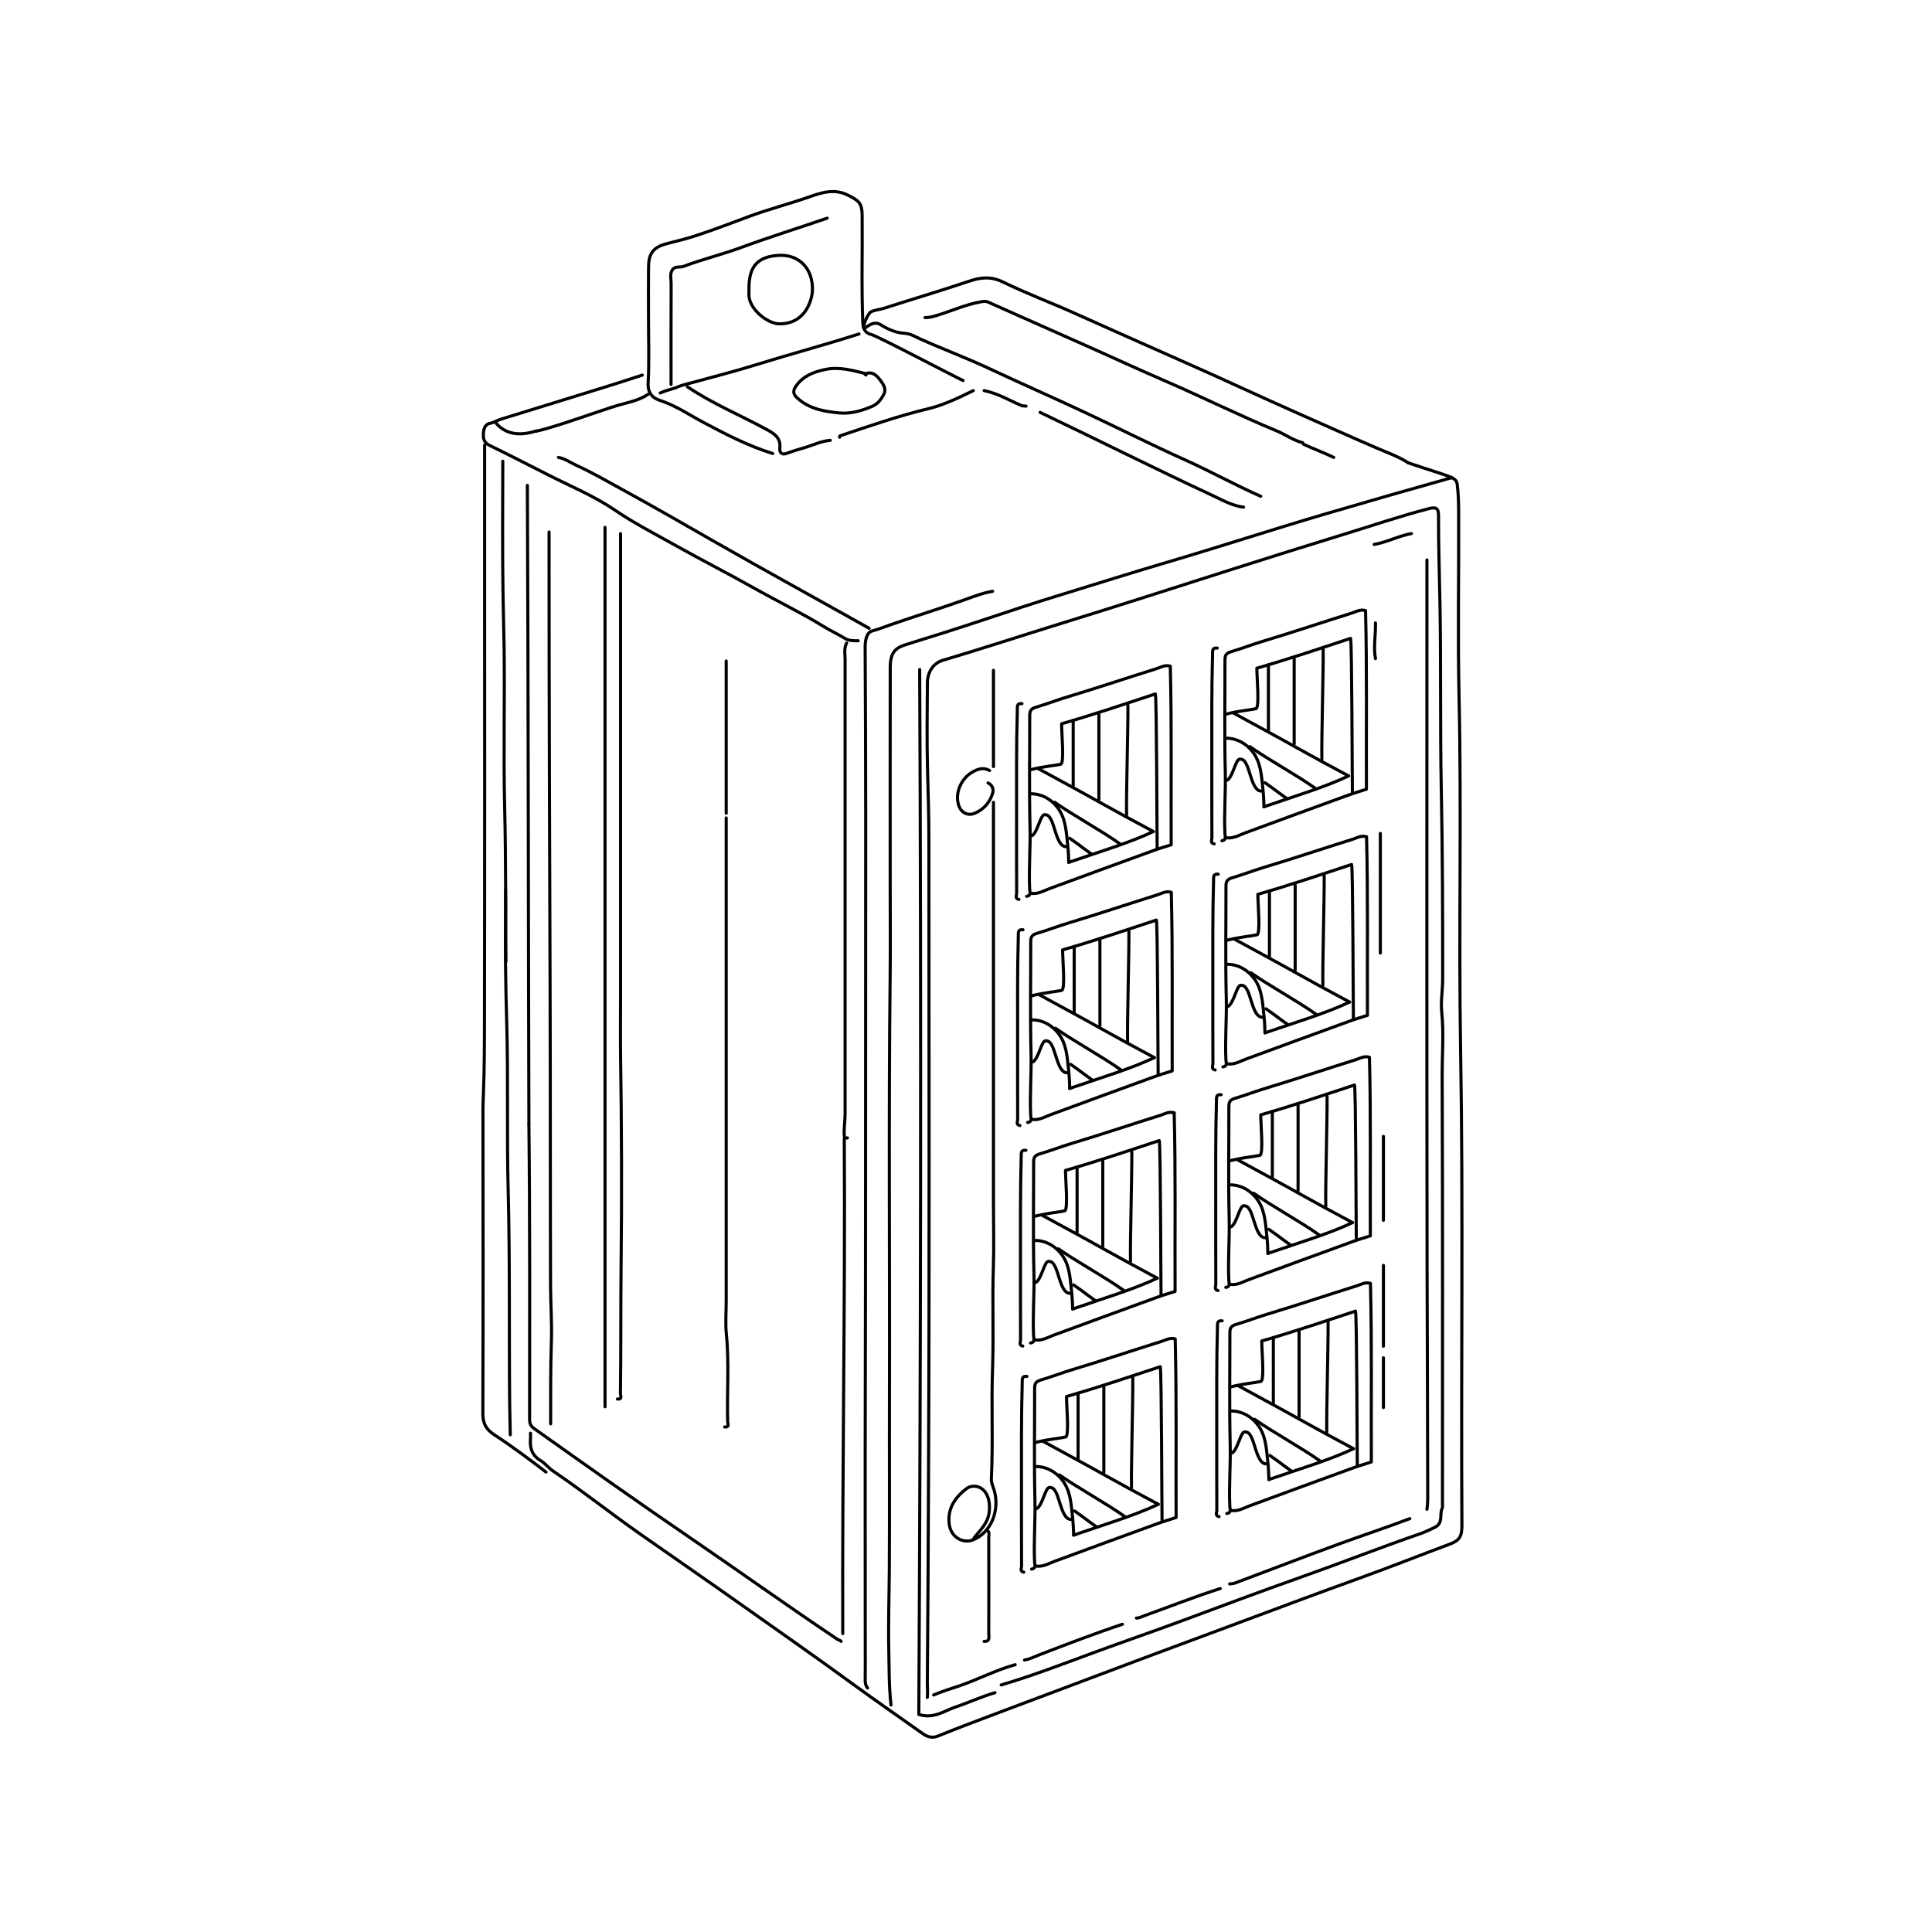 <?xml version="1.0" encoding="UTF-8"?>
<svg id="icons" xmlns="http://www.w3.org/2000/svg" viewBox="0 0 500 500">
  <defs>
    <style>
      .cls-1 {
        fill: none;
        stroke: #000;
        stroke-linecap: round;
        stroke-linejoin: round;
        stroke-width: .8px;
      }
    </style>
  </defs>
  <path class="cls-1" d="M364.47,119.79c11.26,3.82,12.39,3.59,12.66,5.63.32,2.47.36,4.97.37,7.44.07,15.82-.25,31.64.1,47.45.68,30.43-.12,60.86.4,91.28.7,41.02.09,82.03.34,123.04.02,3.04-.57,4.03-3.22,5.02-7.79,2.91-15.52,5.98-23.34,8.8-10.33,3.73-20.62,7.57-30.9,11.41-11.2,4.19-22.44,8.3-33.62,12.54-9.16,3.47-18.35,6.87-27.51,10.34-5.71,2.16-11.45,4.28-17.11,6.59-1.43.58-2.74.11-3.8-.64-5.96-4.23-11.98-8.38-17.88-12.68-9.51-6.94-19.16-13.68-28.77-20.48-8.76-6.2-17.59-12.28-26.38-18.43-7.64-5.35-14.94-11.15-22.65-16.38-1.15-.78-2.07-2-3.27-2.73-2.22-1.34-2.82-3.27-2.6-5.66.04-.47,0-.94,0-1.41"/>
  <path class="cls-1" d="M373.31,390.21c0-37.19.08-74.39-.08-111.58-.02-5.56.46-11.13-.11-16.69-.29-2.81.24-5.62.24-8.44.02-16.49-.03-32.98-.36-49.46-.32-15.95-.04-31.9-.34-47.85-.14-7.57-.39-15.14-.37-22.72,0-1.95-.61-2.34-2.61-1.81-7.39,1.93-14.62,4.39-21.92,6.63-9.46,2.9-18.91,5.87-28.34,8.87-15.01,4.78-29.99,9.61-45.04,14.26-10.13,3.13-20.2,6.44-30.36,9.46-2.39.71-3.99,2.94-4.01,5.83-.04,7.44-.17,14.88.03,22.32.17,6.1.36,12.2.36,18.3,0,55.89.17,111.79-.11,167.68-.08,16.82-.14,33.64-.3,50.46-.01,1.27.15,2.55,0,3.82"/>
  <path class="cls-1" d="M375.73,123.61c-10.89,3.05-21.75,6.17-32.6,9.36-13.78,4.04-27.41,8.52-41.18,12.57-9.27,2.73-18.49,5.66-27.73,8.49-6.54,2-13.04,4.16-19.53,6.33-6.67,2.23-13.39,4.34-20.11,6.42-2.82.87-4.19,1.97-4.19,6.08-.03,18.76-.01,37.53-.01,56.29,0,7.84.08,15.68-.01,23.52-.42,36.46-.08,72.92-.18,109.37-.04,14.81.06,29.62-.04,44.43-.05,6.84-.28,13.67-.13,20.51.1,4.76.02,9.53.57,14.28"/>
  <path class="cls-1" d="M156.58,136.48v227.59"/>
  <path class="cls-1" d="M142.1,137.68c0,1.81,0,3.62,0,5.43-.01,38.47.15,76.94.27,115.4.08,24.73.03,49.46.11,74.19.02,4.83.38,9.65.22,14.48-.25,7.1-.18,14.21-.19,21.31"/>
  <path class="cls-1" d="M369.29,144.92c0,61.45-.06,122.91.04,184.36.03,18.63.15,37.26.16,55.89,0,1.81.08,3.63-.2,5.43"/>
  <path class="cls-1" d="M238.01,173.27c.44,90.2.25,180.41-.22,270.42,3.82,1.25,6.53-.92,9.44-1.89,3.45-1.16,6.77-2.71,10.28-3.74"/>
  <path class="cls-1" d="M136.48,125.62c.26,55.09.23,110.18.4,165.26"/>
  <path class="cls-1" d="M136.88,290.89c.28,25.47.19,50.93.18,76.4,0,1.08.25,1.77,1.2,2.44,13.3,9.43,26.6,18.87,40.07,28.06,12.82,8.75,25.44,17.79,38.34,26.43.34.23.76.26,1.02.57"/>
  <path class="cls-1" d="M125.42,115.17v29.76c0,39.27.04,78.54-.04,117.82-.01,6.83,0,13.67-.28,20.51-.06,1.32-.11,2.68-.11,4.02.03,26.2.06,52.41-.03,78.61,0,2.61.91,4.09,3.04,5.48,4.58,2.99,8.96,6.27,13.31,9.6"/>
  <path class="cls-1" d="M364.47,119.79c-2.38-1.56-5.06-2.5-7.64-3.61-7.06-3.03-14.07-6.18-21.09-9.29-9.82-4.34-19.54-8.91-29.37-13.24-9.47-4.17-18.91-8.41-28.36-12.63-6.11-2.73-12.41-5.09-18.41-8.02-3.16-1.54-5.8-1.23-8.71-.25-7.33,2.47-14.75,4.66-22.12,7.03-1.13.36-2.34.4-3.44.96-.56.29-2.21,3.55-1.71,4.31"/>
  <path class="cls-1" d="M219.11,166.43c-.74,1.35-.4,2.81-.4,4.22,0,26.27,0,52.54,0,78.81,0,12.93,0,25.87,0,38.8,0,1.81-.31,3.61-.23,5.43.03.65.17.92.83.8"/>
  <path class="cls-1" d="M256.89,153.02c-2.57.44-5,1.39-7.42,2.26-6.27,2.25-12.64,4.18-18.92,6.38-1.6.56-3.18,1.18-4.82,1.63-1.57.43-1.84,2.69-1.83,4.35.18,29.02.16,58.04.13,87.06-.03,34.58,0,69.16-.09,103.74-.06,22.52-.01,45.04-.01,67.55,0,2.95.03,5.9-.02,8.85-.01.77.13,1.43.62,2.01"/>
  <path class="cls-1" d="M373.11,390.61c-.51,1.58.36,3.63-1.79,4.66-1.14.54-2.28,1.13-3.45,1.54-10.44,3.61-20.72,7.65-31.14,11.34-10.63,3.76-21.2,7.73-31.77,11.65-7.16,2.65-14.38,5.12-21.54,7.76-8.05,2.96-16.06,6.07-24.31,8.5"/>
  <path class="cls-1" d="M257.11,207.65v104.35c0,5.29.15,10.59-.03,15.88-.3,8.78.1,17.57-.21,26.34-.35,9.52.17,19.04-.31,28.55-.05.97.47,2.01.76,3.01,1.39,4.76-.57,10.7-5.42,12.71-2.65,1.09-5.92-.61-6.27-4.26-.39-3.99,1.63-6.77,4.5-8.98.92-.7,2.43-.92,3.78-.1,1.28.77,2.57,2.88,2.05,6.5-.5,3.42-4.06,5.96-4.06,6.84"/>
  <path class="cls-1" d="M223.61,85.05c2.81-2.13,3.65-1.4,4.79-.71,1.74,1.03,3.65,1.8,5.79,1.93,1.5.09,2.85.96,4.22,1.57,5.92,2.64,12.01,4.91,17.88,7.67,8.09,3.8,16.28,7.38,24.37,11.17,8.66,4.06,17.2,8.37,25.92,12.29,6.65,2.98,13.02,6.53,19.69,9.47"/>
  <path class="cls-1" d="M337.12,114.56c-2.41-.57-4.39-2.08-6.64-3.01-9.9-4.1-19.49-8.88-29.33-13.13-5.94-2.57-11.83-5.28-17.74-7.93-9.23-4.13-18.49-8.18-27.72-12.32-.68-.3-1.31-.15-2.02-.03-3.89.71-7.48,2.37-11.24,3.5-1.02.31-1.98.57-3.03.55"/>
  <path class="cls-1" d="M130.12,119.37c0,11.66-.13,23.32.07,34.98.08,4.42.2,8.85.27,13.27.19,13.87-.2,27.75.15,41.61.33,13.21.21,26.41.32,39.61"/>
  <path class="cls-1" d="M224.94,162.61c-13.52-7.6-27.13-15.04-40.59-22.75-7.76-4.45-15.51-8.91-23.36-13.2-3.92-2.14-7.78-4.41-11.86-6.24-1.53-.69-2.9-1.76-4.61-2.04"/>
  <path class="cls-1" d="M214.08,56.46c-7.44,2.55-14.95,4.89-22.33,7.61-4.89,1.8-9.98,3.02-14.86,4.87-.92.35-2.1-.14-2.81.8-.83,1.1-.38,2.41-.39,3.61-.04,8.71-.02,17.42-.02,26.14"/>
  <path class="cls-1" d="M160.6,138.09v119.83c0,5.23-.06,10.46.01,15.68.26,17.76.33,35.52.13,53.28-.12,11.26-.02,22.52-.17,33.78,0,.52.56,1.55-.78,1.41"/>
  <path class="cls-1" d="M249.25,98.48c-1.29-.51-22.3-11.59-23.71-11.89-1.64-.35-2.18-1.51-2.25-3.19-.37-9.25-.07-18.5-.17-27.75-.03-3.05-.81-3.68-3.59-5.1-3.72-1.91-7.12-.63-10.47.54-4.93,1.71-9.99,3.02-14.88,4.81-4.62,1.69-9.19,3.49-13.87,5.02-2.53.83-5.1,1.48-7.67,2.12-4.12,1.03-4.76,3.1-4.8,6.28-.05,4.36-.01,8.71-.01,13.07,0,5.56.21,11.14-.09,16.68-.14,2.65,1.09,3.92,3.12,4.58,4.05,1.33,7.53,3.72,11.23,5.69,5.79,3.09,11.61,6.08,17.9,8.04"/>
  <path class="cls-1" d="M166.23,97.07c-5.67,1.89-11.39,3.64-17.1,5.4-6.5,2-13,4.02-19.51,6.02-.96.3-1.79.87-2.8,1.07-1.48.28-1.68,1.75-1.72,2.79-.04,1,.09,2.18,1.49,2.86,5.2,2.54,10.34,5.18,15.5,7.8,5.72,2.9,11.74,5.39,17,8.98,4.89,3.34,10.09,5.99,15.2,8.87,6.9,3.88,13.97,7.46,20.86,11.34,6.01,3.39,12.24,6.39,18.12,10,1.76,1.08,3.65,1.95,5.42,3.03,1.08.66,2.25.58,3.42.6"/>
  <path class="cls-1" d="M130.85,230.17c0,1.88.02,3.75,0,5.63-.13,9.52,0,19.04.28,28.55.43,14.48,0,28.96.38,43.43.47,18.5.22,36.99.39,55.49.03,2.68.13,5.36.16,8.04"/>
  <path class="cls-1" d="M187.94,211.67v125.05c0,2.88-.24,5.79.05,8.64.75,7.51.12,15.02.33,22.52.01.51.56,1.55-.78,1.41"/>
  <path class="cls-1" d="M299.73,278.02c-.07-3.8-.12-39.02-.47-39.91-8.04,2.65-16.09,5.38-24.26,7.72,0,2.57.75,10.26-.24,10.48-1.74.39-4.09.49-7.8,1.41"/>
  <path class="cls-1" d="M266.96,289.68c1.86.36,3.41-.64,5.02-1.23,8.91-3.28,17.83-6.56,26.76-9.8,1.45-.53,2.94-.96,4.62-1.5-.07-15.35.16-30.76-.23-46.23-1.44-.41-2.49.32-3.6.66-7.65,2.39-15.24,4.95-22.91,7.26-2.78.83-5.5,1.9-8.27,2.71-1.44.42-1.6,1.09-1.6,2.29.02,9.58-.16,19.17.08,28.75.14,5.37-.35,10.72-.09,16.09.03.66.46,1.64-.78,1.81"/>
  <path class="cls-1" d="M218.5,294.71c.26,42.69-.55,85.38-.4,128.07"/>
  <path class="cls-1" d="M269.17,106.72c14.91,7.11,29.66,14.55,44.64,21.51,2.6,1.21,5.11,2.68,8.04,3.02"/>
  <path class="cls-1" d="M222.32,86.42c-8.8,2.83-17.74,5.2-26.57,7.95-5.36,1.67-10.82,3.06-16.25,4.55-1.34.37-2.72.66-4.03,1.16"/>
  <path class="cls-1" d="M364.87,393.02c-6.13,2.31-12.35,4.37-18.5,6.62-9,3.29-17.94,6.75-26.92,10.11-.44.16-.82.07-1.22.17"/>
  <path class="cls-1" d="M264.75,240.62c-1.35-.17-1.19.76-1.21,1.61-.26,9.11-.19,18.23-.19,27.34,0,6.7-.01,13.4.02,20.11,0,.54-.5,1.4.58,1.61"/>
  <path class="cls-1" d="M187.94,171.06v39.41"/>
  <path class="cls-1" d="M223.93,96.67c-3.44-.85-6.83-1.82-10.46-1.03-2.96.64-5.61,1.66-7.44,4.24-.79,1.11-.88,2.03.2,3.03,3.13,2.92,7.08,3.6,11.07,3.96,2.92.26,5.74-.56,8.45-1.73,1.48-.63,2.28-1.81,2.97-3.06.73-1.33-.08-2.59-.82-3.57-.88-1.16-1.93-2.44-3.77-1.85-.26.08-.45.29-.2.21.04-.01.13.12.2.19"/>
  <path class="cls-1" d="M357.23,215.69v30.96"/>
  <path class="cls-1" d="M268.92,257.42c5.31,2.9,10.92,5.91,16.09,8.81,3.8,2.13,8.29,4.58,13.73,7.48"/>
  <path class="cls-1" d="M255.7,396.24c.43.49.19,1.08.19,1.61.02,8.31.02,16.62,0,24.93,0,.86.41,2.06-1.2,2.01"/>
  <path class="cls-1" d="M214.89,113.96c-2.27.16-4.3,1.17-6.43,1.82-1.62.49-3.26.93-4.85,1.55-.95.38-1.94.1-1.79-1.36.25-2.45-1.11-3.56-3.18-4.69-6.89-3.78-14.21-6.76-20.75-11.19"/>
  <path class="cls-1" d="M256.1,199.41c-1.57-.89-2.99-.43-4.43.39-2.93,1.67-4.53,5.33-3.61,8.46.59,2.03,2.35,2.99,4.22,2.2,2.28-.96,3.82-2.73,4.58-5.03.34-1.02.08-2.22-1.15-2.8"/>
  <path class="cls-1" d="M193.83,75.9c-.32,3.88,4.76,7.91,7.9,7.91,7.32,0,8.46-7.14,8.52-8.46.26-5.71-3.33-9.6-8.83-9.26-7.31.45-7.66,5.2-7.59,9.81"/>
  <path class="cls-1" d="M290.48,420.36c-7.18,2.39-14.25,5.11-21.32,7.83-1.32.51-2.6,1.18-4.02,1.42"/>
  <path class="cls-1" d="M257.11,173.47c0,8.31,0,16.62,0,24.93"/>
  <path class="cls-1" d="M358.03,294.1v21.71"/>
  <path class="cls-1" d="M315.81,411.11c-6.65,2.12-13.13,4.7-19.7,7.05-.66.24-1.28.62-2.01.59"/>
  <path class="cls-1" d="M262.74,430.82c-5.2,1.42-9.95,4.02-15.06,5.68-2.03.66-4.08,1.31-6.05,2.16"/>
  <path class="cls-1" d="M358.03,327.48v20.91"/>
  <path class="cls-1" d="M251.89,101.09c-3.32,1.64-7.72,3.74-11.28,4.59-7.86,1.87-15.47,4.53-23.11,7.08-.22.07-.27.26-.2.39"/>
  <path class="cls-1" d="M167.64,102.1c-2.38,1.59-5.16,2.05-7.84,2.83-3.61,1.05-17.19,5.98-20.91,6.62"/>
  <path class="cls-1" d="M358.03,351.4v12.87"/>
  <path class="cls-1" d="M273.16,266.11c4.56,3.23,12.35,7.5,16.87,10.74"/>
  <path class="cls-1" d="M277.1,275.46c4.56,3.23,1.11.85,5.64,4.09"/>
  <path class="cls-1" d="M298.74,273.71c-6.07,2.89-13.53,5.09-21.9,7.98"/>
  <path class="cls-1" d="M284.66,243.39v22.04"/>
  <path class="cls-1" d="M278,244.95v16.97"/>
  <path class="cls-1" d="M365.27,138.09c-3.32.6-6.33,2.24-9.65,2.81"/>
  <path class="cls-1" d="M355.97,161.21c.1,3.08-.58,6.17,0,9.25"/>
  <path class="cls-1" d="M267.36,274.8c1.46-.94,2.16-5.43,3.22-5.44.9,0,1.23.44,1.65,1.2,1.08,1.91,1.71,7.28,3.98,7.06"/>
  <path class="cls-1" d="M254.69,101.09c3.45.68,6.45,2.5,9.64,3.85.44.19.82.07,1.22.17"/>
  <path class="cls-1" d="M266.96,263.94c2.8-.04,5.14,1.32,6.76,3.28,2.31,2.8,2.44,6.08,2.86,9.98.15,1.37.25,3.28.27,4.49"/>
  <path class="cls-1" d="M345.17,118.38c-2.57-1.24-5.25-2.22-7.84-3.42"/>
  <path class="cls-1" d="M292.16,241.05c.06,5.63-.46,23.31-.34,28.4"/>
  <path class="cls-1" d="M299.47,219.5c-.07-3.8-.12-39.02-.47-39.91-8.04,2.65-16.09,5.38-24.26,7.72,0,2.57.75,10.26-.24,10.48-1.74.39-4.09.49-7.8,1.41"/>
  <path class="cls-1" d="M266.7,231.16c1.86.36,3.41-.64,5.02-1.23,8.91-3.28,17.83-6.56,26.76-9.8,1.45-.53,2.94-.96,4.62-1.5-.07-15.35.16-30.76-.23-46.23-1.44-.41-2.49.32-3.6.66-7.65,2.39-15.24,4.95-22.91,7.26-2.78.83-5.5,1.9-8.27,2.71-1.44.42-1.6,1.09-1.6,2.29.02,9.58-.16,19.17.08,28.75.14,5.37-.35,10.72-.09,16.09.03.66.46,1.64-.78,1.81"/>
  <path class="cls-1" d="M264.49,182.1c-1.35-.17-1.19.76-1.21,1.61-.26,9.11-.19,18.23-.19,27.34,0,6.7-.01,13.4.02,20.11,0,.54-.5,1.4.58,1.61"/>
  <path class="cls-1" d="M268.66,198.9c5.31,2.9,10.92,5.91,16.09,8.81,3.8,2.13,8.29,4.58,13.73,7.48"/>
  <path class="cls-1" d="M272.9,207.6c4.56,3.23,12.35,7.5,16.87,10.74"/>
  <path class="cls-1" d="M276.84,216.94c4.56,3.23,1.11.85,5.64,4.09"/>
  <path class="cls-1" d="M298.48,215.2c-6.07,2.89-13.53,5.09-21.9,7.98"/>
  <path class="cls-1" d="M284.39,184.87v22.04"/>
  <path class="cls-1" d="M277.74,186.43v16.97"/>
  <path class="cls-1" d="M267.1,216.28c1.46-.94,2.16-5.43,3.22-5.44.9,0,1.23.44,1.65,1.2,1.08,1.91,1.71,7.28,3.98,7.06"/>
  <path class="cls-1" d="M266.7,205.43c2.8-.04,5.14,1.32,6.76,3.28,2.31,2.8,2.44,6.08,2.86,9.98.15,1.37.25,3.28.27,4.49"/>
  <path class="cls-1" d="M291.9,182.53c.06,5.63-.46,23.31-.34,28.4"/>
  <path class="cls-1" d="M350.26,263.64c-.07-3.8-.12-39.02-.47-39.91-8.04,2.65-16.09,5.38-24.26,7.72,0,2.57.75,10.26-.24,10.48-1.74.39-4.09.49-7.8,1.41"/>
  <path class="cls-1" d="M317.49,275.3c1.86.36,3.41-.64,5.02-1.23,8.91-3.28,17.83-6.56,26.76-9.8,1.45-.53,2.94-.96,4.62-1.5-.07-15.35.16-30.76-.23-46.23-1.44-.41-2.49.32-3.6.66-7.65,2.39-15.24,4.95-22.91,7.26-2.78.83-5.5,1.9-8.27,2.71-1.44.42-1.6,1.09-1.6,2.29.02,9.58-.16,19.17.08,28.75.14,5.37-.35,10.72-.09,16.09.03.66.46,1.64-.78,1.81"/>
  <path class="cls-1" d="M315.28,226.24c-1.35-.17-1.19.76-1.21,1.61-.26,9.11-.19,18.23-.19,27.34,0,6.7-.01,13.4.02,20.11,0,.54-.5,1.4.58,1.61"/>
  <path class="cls-1" d="M319.45,243.04c5.31,2.9,10.92,5.91,16.09,8.81,3.8,2.13,8.29,4.58,13.73,7.48"/>
  <path class="cls-1" d="M323.69,251.73c4.56,3.23,12.35,7.5,16.87,10.74"/>
  <path class="cls-1" d="M327.64,261.08c4.56,3.23,1.11.85,5.64,4.09"/>
  <path class="cls-1" d="M349.27,259.33c-6.07,2.89-13.53,5.09-21.9,7.98"/>
  <path class="cls-1" d="M335.19,229.01v22.04"/>
  <path class="cls-1" d="M328.53,230.57v16.97"/>
  <path class="cls-1" d="M317.89,260.42c1.46-.94,2.16-5.43,3.22-5.44.9,0,1.23.44,1.65,1.2,1.08,1.91,1.71,7.28,3.98,7.06"/>
  <path class="cls-1" d="M317.49,249.56c2.8-.04,5.14,1.32,6.76,3.28,2.31,2.8,2.44,6.08,2.86,9.98.15,1.37.25,3.28.27,4.49"/>
  <path class="cls-1" d="M342.7,226.66c.06,5.63-.46,23.31-.34,28.4"/>
  <path class="cls-1" d="M350,205.12c-.07-3.8-.12-39.02-.47-39.91-8.04,2.65-16.09,5.38-24.26,7.72,0,2.57.75,10.26-.24,10.48-1.74.39-4.09.49-7.8,1.41"/>
  <path class="cls-1" d="M317.23,216.78c1.86.36,3.41-.64,5.02-1.23,8.91-3.28,17.83-6.56,26.76-9.8,1.45-.53,2.94-.96,4.62-1.5-.07-15.35.16-30.76-.23-46.23-1.44-.41-2.49.32-3.6.66-7.65,2.39-15.24,4.95-22.91,7.26-2.78.83-5.5,1.9-8.27,2.71-1.44.42-1.6,1.09-1.6,2.29.02,9.58-.16,19.17.08,28.75.14,5.37-.35,10.72-.09,16.09.03.66.46,1.64-.78,1.81"/>
  <path class="cls-1" d="M315.02,167.72c-1.35-.17-1.19.76-1.21,1.61-.26,9.11-.19,18.23-.19,27.34,0,6.7-.01,13.4.02,20.11,0,.54-.5,1.4.58,1.61"/>
  <path class="cls-1" d="M319.19,184.52c5.31,2.9,10.92,5.91,16.09,8.81,3.8,2.13,8.29,4.58,13.73,7.48"/>
  <path class="cls-1" d="M323.43,193.21c4.56,3.23,12.35,7.5,16.87,10.74"/>
  <path class="cls-1" d="M327.37,202.56c4.56,3.23,1.11.85,5.64,4.09"/>
  <path class="cls-1" d="M349.01,200.81c-6.07,2.89-13.53,5.09-21.9,7.98"/>
  <path class="cls-1" d="M334.93,170.49v22.04"/>
  <path class="cls-1" d="M328.27,172.05v16.97"/>
  <path class="cls-1" d="M317.63,201.9c1.46-.94,2.16-5.43,3.22-5.44.9,0,1.23.44,1.65,1.2,1.08,1.91,1.71,7.28,3.98,7.06"/>
  <path class="cls-1" d="M317.23,191.05c2.8-.04,5.14,1.32,6.76,3.28,2.31,2.8,2.44,6.08,2.86,9.98.15,1.37.25,3.28.27,4.49"/>
  <path class="cls-1" d="M342.44,168.15c.06,5.63-.46,23.31-.34,28.4"/>
  <path class="cls-1" d="M300.74,393.61c-.07-3.8-.12-39.02-.47-39.91-8.04,2.65-16.09,5.38-24.26,7.72,0,2.57.75,10.26-.24,10.48-1.74.39-4.09.49-7.8,1.41"/>
  <path class="cls-1" d="M267.97,405.27c1.86.36,3.41-.64,5.02-1.23,8.91-3.28,17.83-6.56,26.76-9.8,1.45-.53,2.94-.96,4.62-1.5-.07-15.35.16-30.76-.23-46.23-1.44-.41-2.49.32-3.6.66-7.65,2.39-15.24,4.95-22.91,7.26-2.78.83-5.5,1.9-8.27,2.71-1.44.42-1.6,1.09-1.6,2.29.02,9.58-.16,19.17.08,28.75.14,5.37-.35,10.72-.09,16.09.03.66.46,1.64-.78,1.81"/>
  <path class="cls-1" d="M265.76,356.21c-1.35-.17-1.19.76-1.21,1.61-.26,9.11-.19,18.23-.19,27.34,0,6.7-.01,13.4.02,20.11,0,.54-.5,1.4.58,1.61"/>
  <path class="cls-1" d="M269.93,373.01c5.31,2.9,10.92,5.91,16.09,8.81,3.8,2.13,8.29,4.58,13.73,7.48"/>
  <path class="cls-1" d="M274.17,381.71c4.56,3.23,12.35,7.5,16.87,10.74"/>
  <path class="cls-1" d="M278.11,391.05c4.56,3.23,1.11.85,5.64,4.09"/>
  <path class="cls-1" d="M299.75,389.31c-6.07,2.89-13.53,5.09-21.9,7.98"/>
  <path class="cls-1" d="M285.67,358.98v22.04"/>
  <path class="cls-1" d="M279.01,360.54v16.97"/>
  <path class="cls-1" d="M268.37,390.39c1.46-.94,2.16-5.43,3.22-5.44.9,0,1.23.44,1.65,1.2,1.08,1.91,1.71,7.28,3.98,7.06"/>
  <path class="cls-1" d="M267.97,379.54c2.8-.04,5.14,1.32,6.76,3.28,2.31,2.8,2.44,6.08,2.86,9.98.15,1.37.25,3.28.27,4.49"/>
  <path class="cls-1" d="M293.17,356.64c.06,5.63-.46,23.31-.34,28.4"/>
  <path class="cls-1" d="M300.48,335.09c-.07-3.8-.12-39.02-.47-39.91-8.04,2.65-16.09,5.38-24.26,7.72,0,2.57.75,10.26-.24,10.48-1.74.39-4.09.49-7.8,1.41"/>
  <path class="cls-1" d="M267.71,346.75c1.86.36,3.41-.64,5.02-1.23,8.91-3.28,17.83-6.56,26.76-9.8,1.45-.53,2.94-.96,4.62-1.5-.07-15.35.16-30.76-.23-46.23-1.44-.41-2.49.32-3.6.66-7.65,2.39-15.24,4.95-22.91,7.26-2.78.83-5.5,1.9-8.27,2.71-1.44.42-1.6,1.09-1.6,2.29.02,9.58-.16,19.17.08,28.75.14,5.37-.35,10.72-.09,16.09.03.66.46,1.64-.78,1.81"/>
  <path class="cls-1" d="M265.5,297.7c-1.35-.17-1.19.76-1.21,1.61-.26,9.11-.19,18.23-.19,27.34,0,6.7-.01,13.4.02,20.11,0,.54-.5,1.4.58,1.61"/>
  <path class="cls-1" d="M269.67,314.49c5.31,2.9,10.92,5.91,16.09,8.81,3.8,2.13,8.29,4.58,13.73,7.48"/>
  <path class="cls-1" d="M273.91,323.19c4.56,3.23,12.35,7.5,16.87,10.74"/>
  <path class="cls-1" d="M277.85,332.53c4.56,3.23,1.11.85,5.64,4.09"/>
  <path class="cls-1" d="M299.49,330.79c-6.07,2.89-13.53,5.09-21.9,7.98"/>
  <path class="cls-1" d="M285.4,300.47v22.04"/>
  <path class="cls-1" d="M278.75,302.02v16.97"/>
  <path class="cls-1" d="M268.11,331.88c1.46-.94,2.16-5.43,3.22-5.44.9,0,1.23.44,1.65,1.2,1.08,1.91,1.71,7.28,3.98,7.06"/>
  <path class="cls-1" d="M267.71,321.02c2.8-.04,5.14,1.32,6.76,3.28,2.31,2.8,2.44,6.08,2.86,9.98.15,1.37.25,3.28.27,4.49"/>
  <path class="cls-1" d="M292.91,298.12c.06,5.63-.46,23.31-.34,28.4"/>
  <path class="cls-1" d="M351.27,379.23c-.07-3.8-.12-39.02-.47-39.91-8.04,2.65-16.09,5.38-24.26,7.72,0,2.57.75,10.26-.24,10.48-1.74.39-4.09.49-7.8,1.41"/>
  <path class="cls-1" d="M318.5,390.89c1.86.36,3.41-.64,5.02-1.23,8.91-3.28,17.83-6.56,26.76-9.8,1.45-.53,2.94-.96,4.62-1.5-.07-15.35.16-30.76-.23-46.23-1.44-.41-2.49.32-3.6.66-7.65,2.39-15.24,4.95-22.91,7.26-2.78.83-5.5,1.9-8.27,2.71-1.44.42-1.6,1.09-1.6,2.29.02,9.58-.16,19.17.08,28.75.14,5.37-.35,10.72-.09,16.09.03.66.46,1.64-.78,1.81"/>
  <path class="cls-1" d="M316.29,341.83c-1.35-.17-1.19.76-1.21,1.61-.26,9.11-.19,18.23-.19,27.34,0,6.7-.01,13.4.02,20.11,0,.54-.5,1.4.58,1.61"/>
  <path class="cls-1" d="M320.46,358.63c5.31,2.9,10.92,5.91,16.09,8.81,3.8,2.13,8.29,4.58,13.73,7.48"/>
  <path class="cls-1" d="M324.7,367.32c4.56,3.23,12.35,7.5,16.87,10.74"/>
  <path class="cls-1" d="M328.65,376.67c4.56,3.23,1.11.85,5.64,4.09"/>
  <path class="cls-1" d="M350.28,374.92c-6.07,2.89-13.53,5.09-21.9,7.98"/>
  <path class="cls-1" d="M336.2,344.6v22.04"/>
  <path class="cls-1" d="M329.54,346.16v16.97"/>
  <path class="cls-1" d="M318.9,376.01c1.46-.94,2.16-5.43,3.22-5.44.9,0,1.23.44,1.65,1.2,1.08,1.91,1.71,7.28,3.98,7.06"/>
  <path class="cls-1" d="M318.5,365.16c2.8-.04,5.14,1.32,6.76,3.28,2.31,2.8,2.44,6.08,2.86,9.98.15,1.37.25,3.28.27,4.49"/>
  <path class="cls-1" d="M343.71,342.26c.06,5.63-.46,23.31-.34,28.4"/>
  <path class="cls-1" d="M351.01,320.71c-.07-3.8-.12-39.02-.47-39.91-8.04,2.65-16.09,5.38-24.26,7.72,0,2.57.75,10.26-.24,10.48-1.74.39-4.09.49-7.8,1.41"/>
  <path class="cls-1" d="M318.24,332.37c1.86.36,3.41-.64,5.02-1.23,8.91-3.28,17.83-6.56,26.76-9.8,1.45-.53,2.94-.96,4.62-1.5-.07-15.35.16-30.76-.23-46.23-1.44-.41-2.49.32-3.6.66-7.65,2.39-15.24,4.95-22.91,7.26-2.78.83-5.5,1.9-8.27,2.71-1.44.42-1.6,1.09-1.6,2.29.02,9.58-.16,19.17.08,28.75.14,5.37-.35,10.72-.09,16.09.03.66.46,1.64-.78,1.81"/>
  <path class="cls-1" d="M316.03,283.32c-1.35-.17-1.19.76-1.21,1.61-.26,9.11-.19,18.23-.19,27.34,0,6.7-.01,13.4.02,20.11,0,.54-.5,1.4.58,1.61"/>
  <path class="cls-1" d="M320.2,300.11c5.31,2.9,10.92,5.91,16.09,8.81,3.8,2.13,8.29,4.58,13.73,7.48"/>
  <path class="cls-1" d="M324.44,308.81c4.56,3.23,12.35,7.5,16.87,10.74"/>
  <path class="cls-1" d="M328.38,318.15c4.56,3.23,1.11.85,5.64,4.09"/>
  <path class="cls-1" d="M350.02,316.41c-6.07,2.89-13.53,5.09-21.9,7.98"/>
  <path class="cls-1" d="M335.94,286.08v22.04"/>
  <path class="cls-1" d="M329.28,287.64v16.97"/>
  <path class="cls-1" d="M318.64,317.49c1.46-.94,2.16-5.43,3.22-5.44.9,0,1.23.44,1.65,1.2,1.08,1.91,1.71,7.28,3.98,7.06"/>
  <path class="cls-1" d="M318.24,306.64c2.8-.04,5.14,1.32,6.76,3.28,2.31,2.8,2.44,6.08,2.86,9.98.15,1.37.25,3.28.27,4.49"/>
  <path class="cls-1" d="M343.45,283.74c.06,5.63-.46,23.31-.34,28.4"/>
  <path class="cls-1" d="M128.23,109.34c2.39,2.91,5.92,3.66,10.46,2.21.06-.02.13,0,.2,0"/>
  <path class="cls-1" d="M175.08,100.29c-1.4.49-2.87.79-4.22,1.41"/>
</svg>